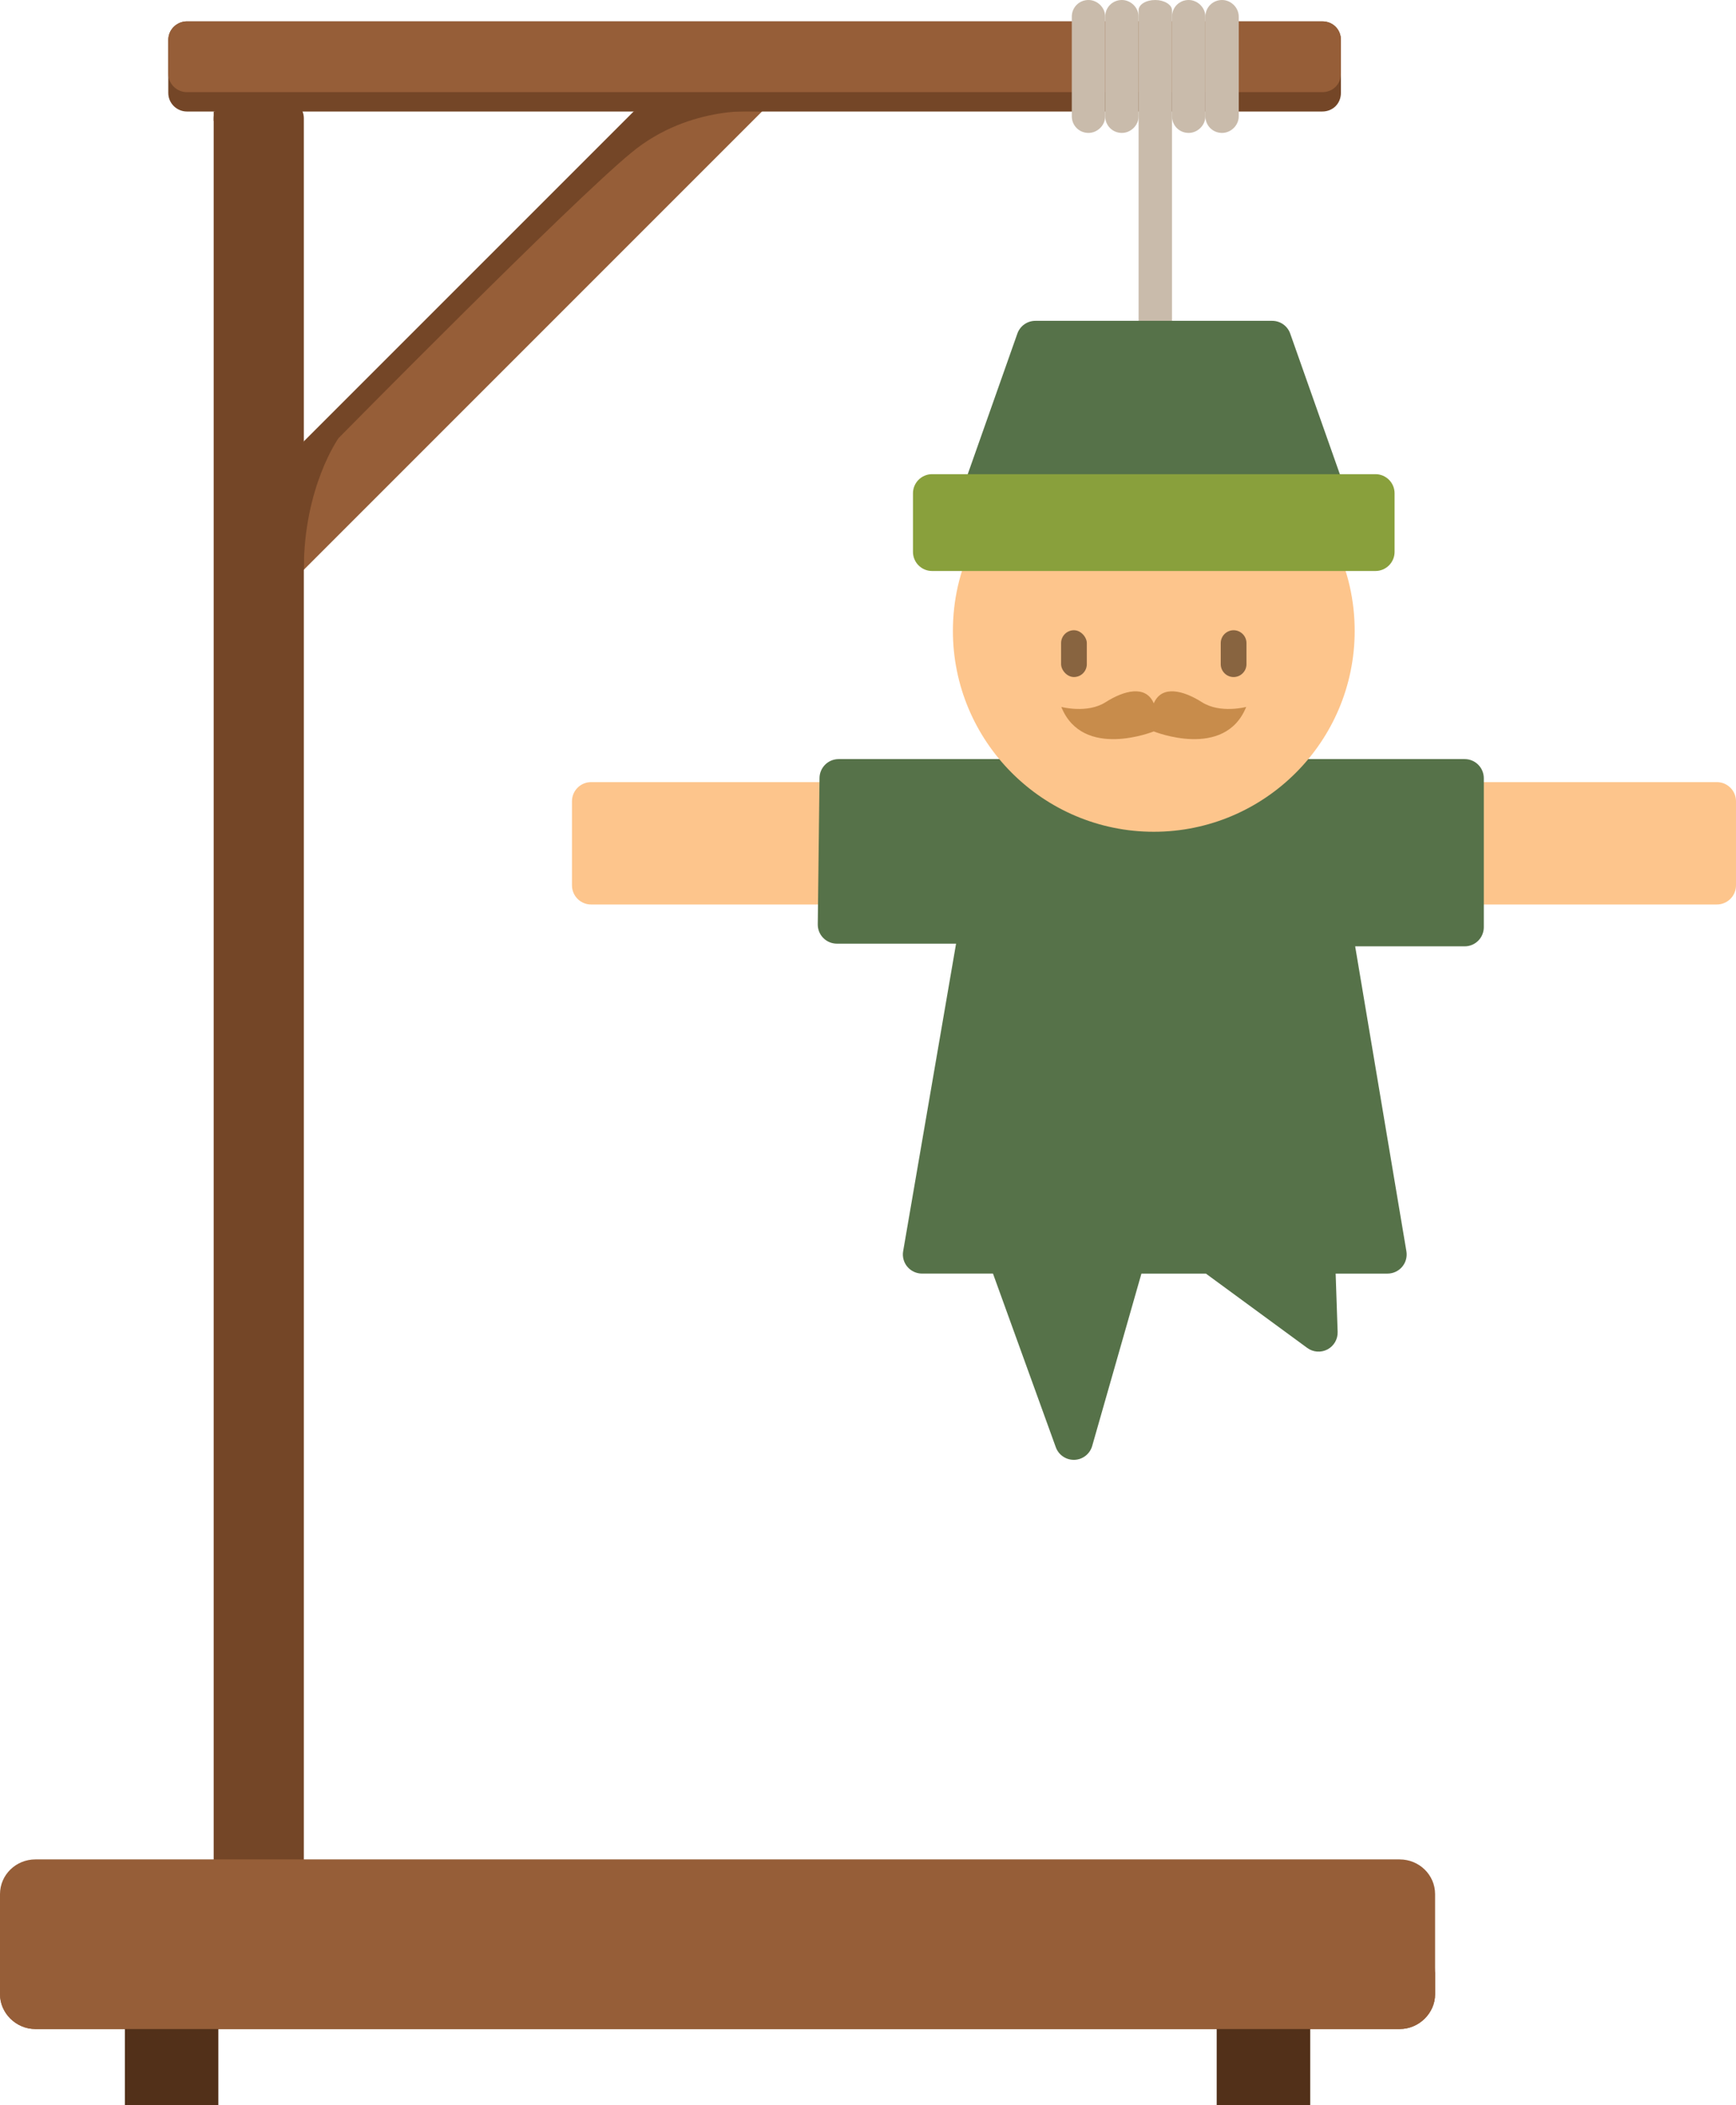 <?xml version="1.0" encoding="UTF-8"?><svg id="Calque_2" xmlns="http://www.w3.org/2000/svg" viewBox="0 0 1177.96 1428.29"><defs><style>.cls-1{fill:#c88c4b;}.cls-1,.cls-2,.cls-3,.cls-4,.cls-5,.cls-6,.cls-7,.cls-8,.cls-9,.cls-10{stroke-width:0px;}.cls-1,.cls-2,.cls-3,.cls-4,.cls-6,.cls-7,.cls-10{fill-rule:evenodd;}.cls-2{fill:#567249;}.cls-3{fill:#965e38;}.cls-4{fill:#744627;}.cls-5,.cls-6{fill:#886440;}.cls-7{fill:#fdc58c;}.cls-8{fill:#523019;}.cls-9{fill:#c9bbab;}.cls-10{fill:#89a03c;}</style></defs><g id="Layer_1"><path class="cls-4" d="M144.99,75.68v6.34s47.13-8.16,47.13,41.68l4.53,1.37.9-55.29-52.56,5.89Z"/><path class="cls-9" d="M792.07,262.68c110.57,118.27,104.68,198.02,63.44,236.54-19.03,17.67-45.31,26.73-71.59,26.73-26.29,0-53.01-9.06-72.05-26.73-41.24-38.51-47.12-118.27,63.44-236.54,4.53-4.98,12.23-4.98,16.76,0h0ZM783.92,287.15c-91.08,101.05-88.82,165.39-56.64,195.75,14.5,13.6,35.35,20.39,56.64,20.39,20.84,0,41.68-6.79,56.19-20.39,32.17-30.36,34.44-94.7-56.19-195.75h0Z"/><path class="cls-3" d="M203,389.7L520.19,72.5c4.54-4.98,4.54-12.68,0-17.67l-25.82-25.82c-4.99-4.54-12.69-4.54-17.67,0L159.5,346.2c-4.53,4.99-4.53,12.68,0,17.67l25.84,25.83c4.98,4.53,12.68,4.53,17.67,0h0Z"/><path class="cls-4" d="M897.2,14.5H126.87c-6.79,0-12.69,5.43-12.69,12.68v35.8c0,7.24,5.9,12.68,12.69,12.68h770.33c7.25,0,12.68-5.44,12.68-12.68V27.19c0-7.25-5.43-12.68-12.68-12.68h0Z"/><path class="cls-3" d="M897.2,14.5H126.87c-6.79,0-12.69,5.43-12.69,12.68v22.66c0,7.25,5.9,12.68,12.69,12.68h770.33c7.25,0,12.68-5.43,12.68-12.68v-22.66c0-7.25-5.43-12.68-12.68-12.68h0Z"/><path class="cls-9" d="M840.55,11.33C840.55,4.98,835.12,0,829.23,0c-6.35,0-11.32,4.98-11.32,11.33v67.52c0,6.35,4.98,11.33,11.32,11.33,5.89,0,11.32-4.98,11.32-11.33V11.33Z"/><path class="cls-9" d="M817.91,11.33C817.91,4.98,812.46,0,806.57,0c-6.34,0-11.32,4.98-11.32,11.33v67.52c0,6.35,4.99,11.33,11.32,11.33,5.89,0,11.34-4.98,11.34-11.33V11.33Z"/><path class="cls-9" d="M795.25,6.97c0-3.9-5.44-6.97-11.33-6.97-6.35,0-11.33,3.06-11.33,6.97v239.11c0,3.9,4.99,6.97,11.33,6.97,5.89,0,11.33-3.06,11.33-6.97V6.97Z"/><path class="cls-9" d="M772.59,11.33C772.59,4.98,767.15,0,761.26,0c-6.35,0-11.33,4.98-11.33,11.33v67.52c0,6.35,4.98,11.33,11.33,11.33,5.89,0,11.33-4.98,11.33-11.33V11.33Z"/><path class="cls-9" d="M749.93,11.33c0-6.34-5.44-11.33-11.33-11.33-6.34,0-11.33,4.98-11.33,11.33v67.52c0,6.35,4.99,11.33,11.33,11.33,5.89,0,11.33-4.98,11.33-11.33V11.33Z"/><path class="cls-9" d="M749.93,266.76c-6.35,0-11.33-4.99-11.33-11.33,0-6.34,4.99-11.33,11.33-11.33h67.52c6.34,0,11.33,4.99,11.33,11.33,0,6.34-4.99,11.33-11.33,11.33h-67.52Z"/><path class="cls-9" d="M749.93,244.1c-6.35,0-11.33-4.99-11.33-11.33s4.99-11.33,11.33-11.33h67.52c6.34,0,11.33,4.99,11.33,11.33,0,6.34-4.99,11.33-11.33,11.33h-67.52Z"/><path class="cls-4" d="M514.3,68.42l2.26,7.25s-48.04-5.44-88.36,28.09c-40.34,33.08-198.48,193.49-198.48,193.49,0,0-23.56,33.08-23.56,88.82l-7.71-12.24,7.71-74.32,223.84-223.85,84.29-7.25Z"/><path class="cls-3" d="M206.17,1358.5h619.43s63.44,0,63.44,0h60.72c13.14,0,24.02-10.42,24.02-23.56v18.12c0,12.68-10.87,23.56-24.02,23.56h-60.72s-63.44,0-63.44,0H193.48s-35.8,0-35.8,0h-9.52s-63.43,0-63.43,0H24.01c-13.15,0-24.01-10.87-24.01-23.56v-18.12c0,13.14,10.86,23.56,24.01,23.56h60.73s60.26,0,60.26,0h3.17s43.96,0,43.96,0h14.05Z"/><path class="cls-7" d="M1164.99,613.66h-297.77c-7.16,0-12.97-5.81-12.97-12.97v-57.08c0-7.16,5.81-12.97,12.97-12.97h297.77c7.16,0,12.97,5.81,12.97,12.97v57.08c0,7.15-5.81,12.96-12.97,12.96Z"/><path class="cls-7" d="M698.88,613.66h-297.79c-7.16,0-12.97-5.81-12.97-12.97v-57.08c0-7.16,5.8-12.97,12.97-12.97h298.32c7.16,0,12.97,5.81,12.97,12.97,0,9.13-.55,12.38-.55,57.07,0,7.16-5.8,12.98-12.96,12.98Z"/><path class="cls-2" d="M728.6,990.44c-5.44,0-10.33-3.41-12.19-8.56l-42.63-117.81h-48.17c-3.83,0-7.44-1.69-9.92-4.61-2.46-2.91-3.51-6.78-2.86-10.55l35.91-208.67h-80.89c-3.46,0-6.78-1.39-9.22-3.86-2.44-2.46-3.78-5.81-3.74-9.27l1.19-99.28c.09-7.1,5.87-12.81,12.97-12.81h119.33c3.72,0,7.26,1.6,9.71,4.38,20.96,23.75,51.14,37.36,82.77,37.36s61.81-13.62,82.77-37.36c2.46-2.78,6.01-4.38,9.73-4.38h120.51c7.16,0,12.96,5.81,12.96,12.97v101.09c0,7.16-5.8,12.97-12.96,12.97h-74.33l34.77,206.92c.63,3.76-.43,7.61-2.89,10.52-2.47,2.91-6.09,4.59-9.9,4.59h-35.22s1.35,39.54,1.35,39.54c.17,4.97-2.51,9.59-6.9,11.91-4.39,2.32-9.71,1.94-13.72-1.01l-68.78-50.43h-43.74l-33.42,116.96c-1.54,5.4-6.4,9.2-12.02,9.39-.15.02-.31.02-.46.02Z"/><path class="cls-7" d="M782.89,564.32c-75.15,0-136.3-61.15-136.3-136.3,0-20.75,4.55-40.67,13.52-59.22,2.17-4.49,6.7-7.32,11.68-7.32h222.22c4.98,0,9.51,2.85,11.68,7.32,8.97,18.55,13.52,38.48,13.52,59.22,0,75.15-61.16,136.3-136.32,136.3Z"/><path class="cls-2" d="M900.12,347.65s-.09,0-.15,0h-234.14c-4.21,0-8.16-2.05-10.59-5.48-2.43-3.43-3.04-7.84-1.64-11.8l36.73-104.05c1.83-5.19,6.73-8.65,12.23-8.65h160.68c5.5,0,10.4,3.46,12.23,8.65l36.1,102.26c.97,1.82,1.53,3.89,1.53,6.11,0,7.14-5.81,12.96-12.97,12.96Z"/><path class="cls-10" d="M933.33,387.4h-300.86c-7.16,0-12.97-5.8-12.97-12.96v-39.76c0-7.16,5.81-12.97,12.97-12.97h300.86c7.15,0,12.96,5.81,12.96,12.97v39.76c0,7.15-5.82,12.96-12.96,12.96Z"/><path class="cls-1" d="M720.17,479.62s17.57,4.72,30.04-3.21c12.47-7.94,27.21-11.9,32.68.76,5.48-12.66,20.22-8.69,32.68-.76,12.47,7.93,30.04,3.21,30.04,3.21-14.55,36.08-62.73,16.62-62.73,16.62,0,0-48.18,19.46-62.73-16.62Z"/><rect class="cls-5" x="720" y="427.59" width="17.46" height="31.75" rx="8.73" ry="8.73"/><path class="cls-6" d="M837.06,427.59h0c4.8,0,8.73,3.92,8.73,8.72v14.31c0,4.8-3.93,8.73-8.73,8.73h0c-4.8,0-8.73-3.93-8.73-8.73v-14.31c0-4.8,3.93-8.72,8.73-8.72Z"/><path class="cls-4" d="M206.17,1345.56V80.24c0-6.79-5.45-12.23-12.69-12.23h-35.8c-7.26,0-12.69,5.44-12.69,12.23v1265.32c0,6.8,5.43,12.68,12.69,12.68h35.8c7.24,0,12.69-5.88,12.69-12.68h0Z"/><rect class="cls-8" x="825.6" y="1341.74" width="63.44" height="86.56"/><rect class="cls-8" x="84.73" y="1341.74" width="63.43" height="86.56"/><path class="cls-3" d="M949.76,1261.53H24.01C10.86,1261.53,0,1271.96,0,1285.1v67.97c0,12.68,10.86,23.56,24.01,23.56h925.75c13.14,0,24.02-10.87,24.02-23.56v-67.97c0-13.14-10.87-23.56-24.02-23.56h0Z"/></g></svg>